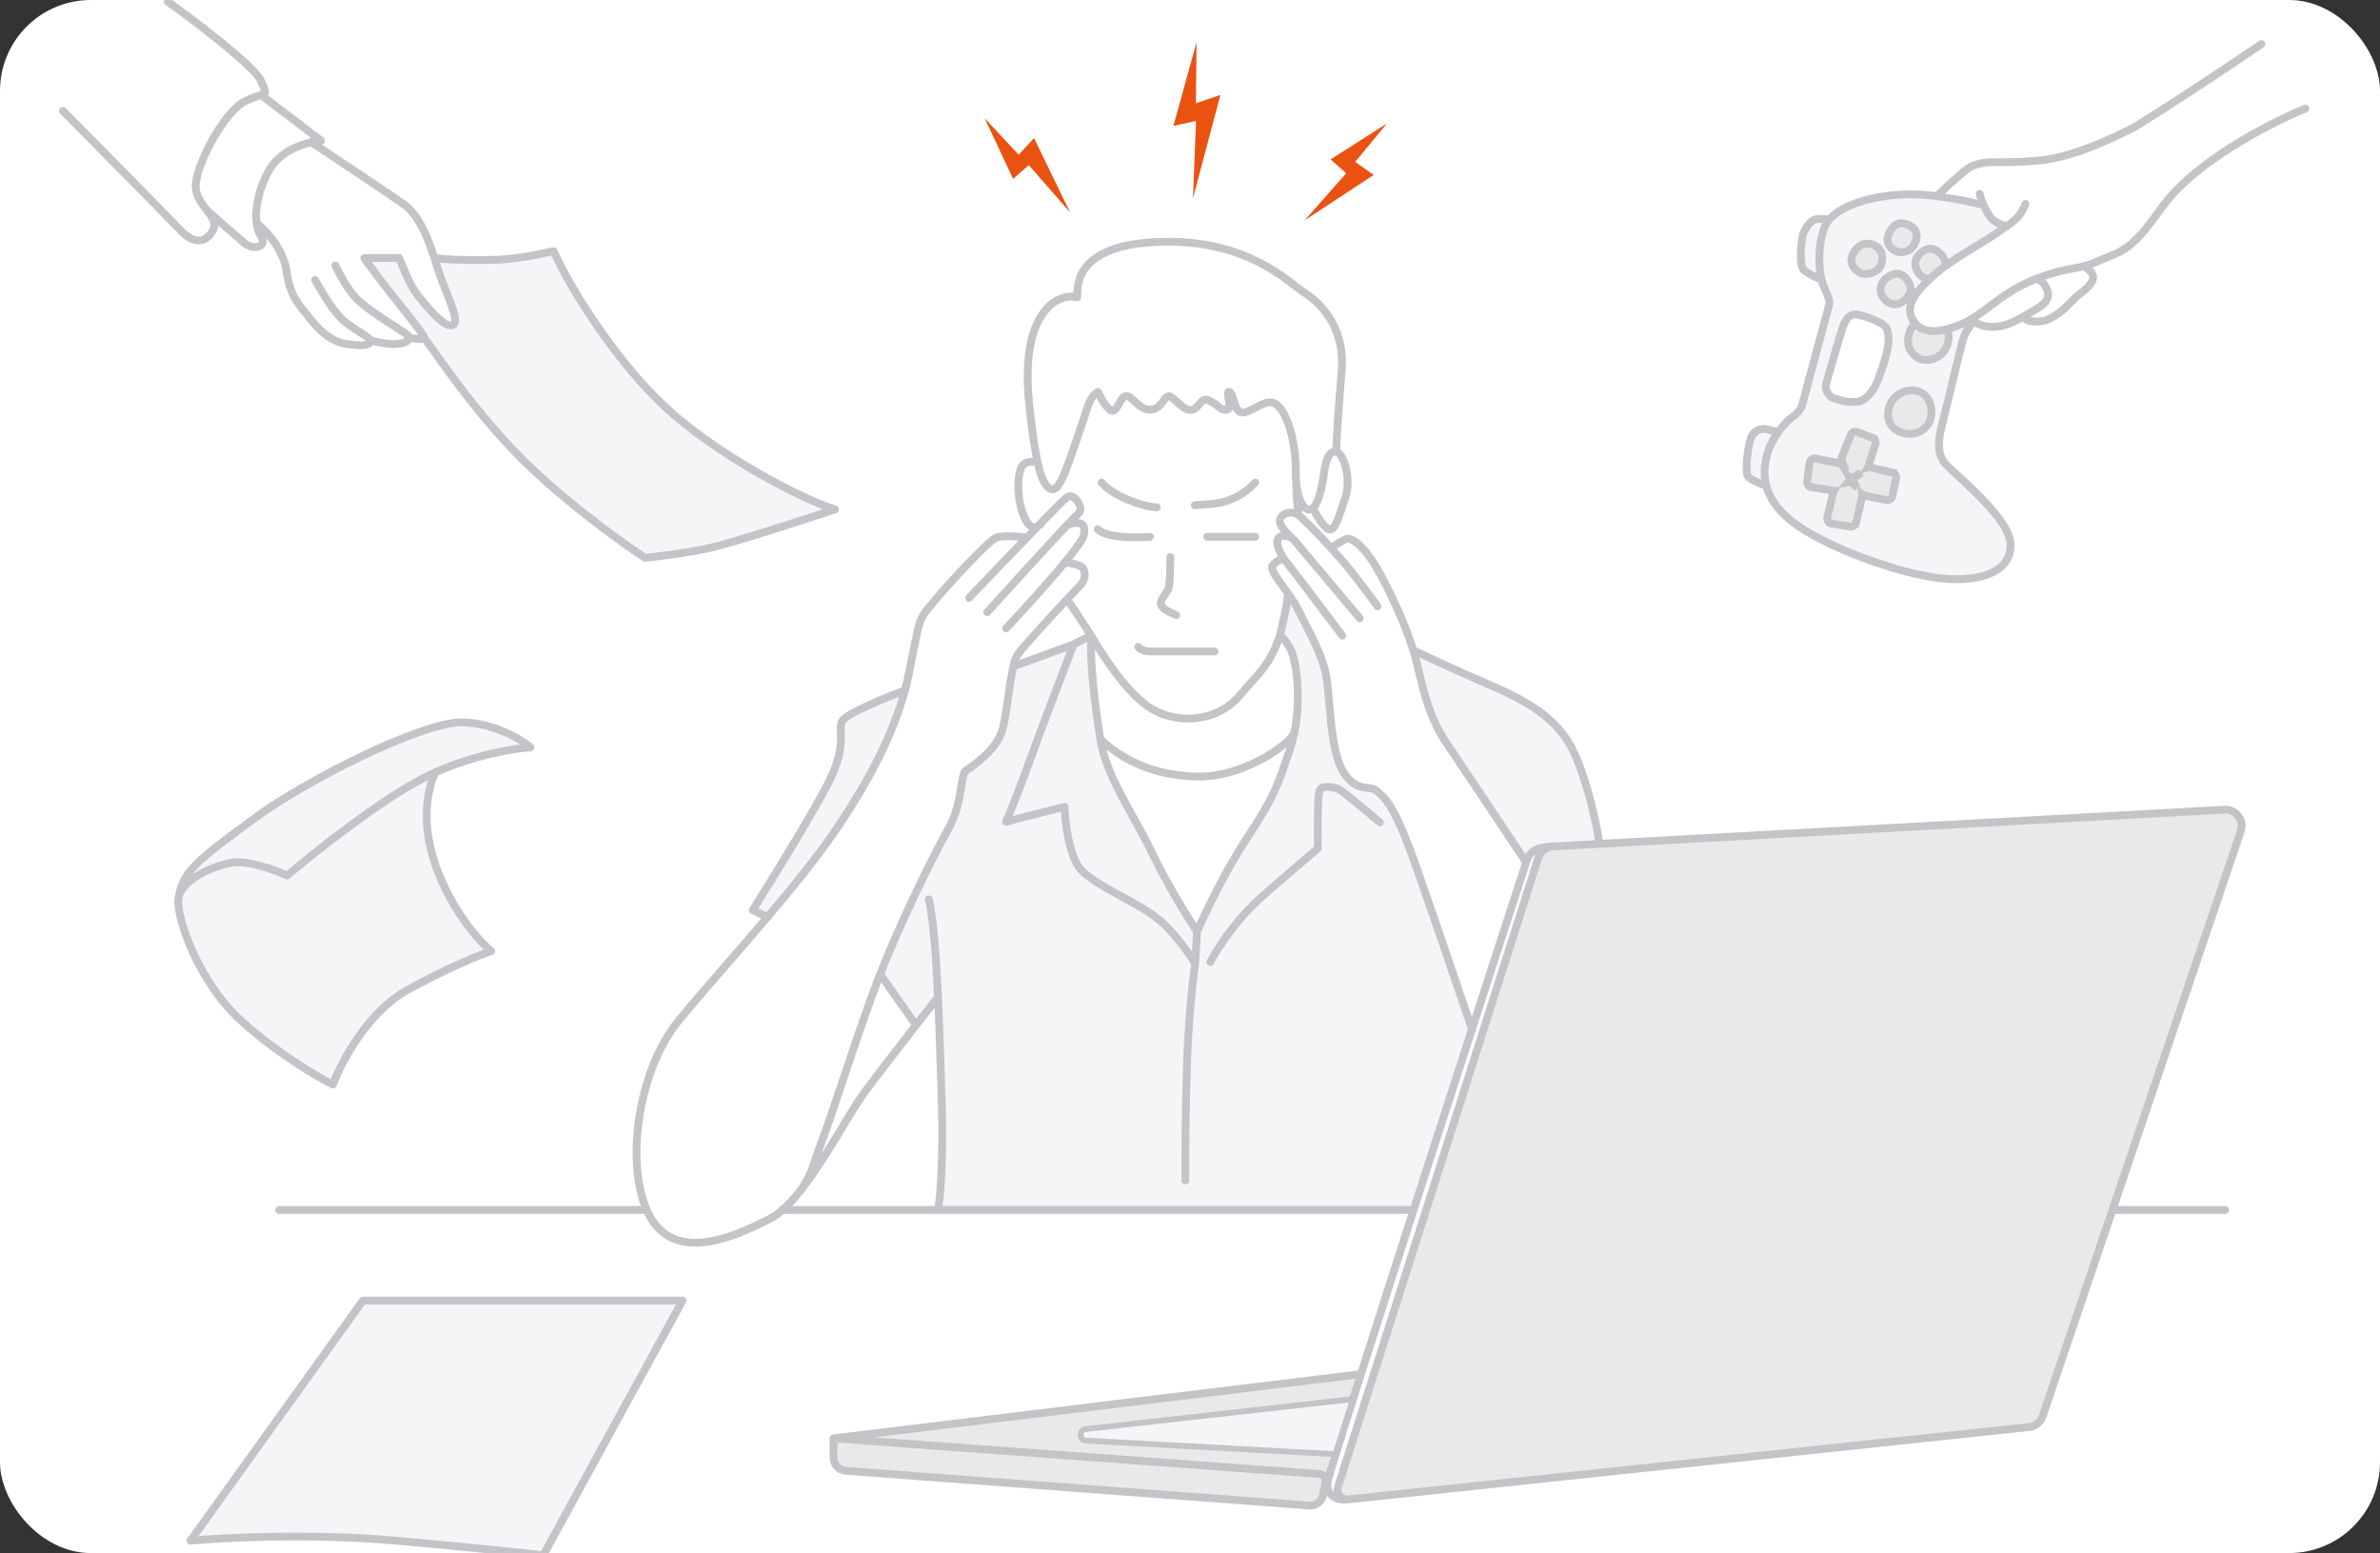 <?xml version="1.0" encoding="UTF-8"?> <svg xmlns="http://www.w3.org/2000/svg" width="351" height="229" viewBox="0 0 351 229" fill="none"><rect x="0" y="0" width="351" height="229" fill="#333333" stroke="none"/><g clip-path="url(#clip0_2830_314)"><rect width="351" height="229" rx="13.397" fill="white"></rect><path d="M153.77 70.783C153.343 69.5 153.343 68.218 152.488 65.225C152.254 64.37 151.633 59.241 151.633 56.247C151.633 53.255 152.06 51.118 152.487 48.981L152.488 48.98C152.915 46.842 155.48 44.705 156.335 43.85C157.019 43.165 158.33 43.564 158.9 43.85C158.9 43.137 159.071 41.37 159.755 40.002C160.61 38.292 162.748 37.438 165.741 36.155C168.733 34.873 180.276 37.01 183.268 37.865C186.261 38.72 192.246 43.423 194.383 44.705C196.521 45.988 197.803 51.118 197.803 52.401C197.803 53.683 197.376 63.943 196.948 65.225C196.521 66.507 196.948 66.508 196.093 66.935C195.238 67.362 195.238 69.928 195.238 70.783C195.238 71.637 193.528 75.058 192.673 75.486C191.818 75.913 191.818 72.493 190.963 69.501C190.108 66.508 190.963 66.081 190.536 64.371C190.108 62.661 189.253 60.523 188.826 60.096C188.398 59.668 184.978 60.523 182.616 60.096C181.536 59.241 181.986 57.958 181.131 57.958C180.276 57.958 181.131 59.668 179.848 60.096C178.566 59.668 178.138 58.813 177.283 59.241C176.428 59.668 176.001 60.523 175.146 60.096C174.291 59.668 173.436 58.813 172.581 58.385C171.726 57.957 171.726 58.813 171.298 59.668C170.871 60.523 170.016 60.523 169.161 60.096C168.306 59.668 166.596 58.385 166.168 58.385C165.741 58.385 164.458 60.523 164.03 60.523C163.603 60.523 162.748 59.24 162.748 58.385C162.748 57.53 161.465 57.958 161.038 58.385C160.61 58.812 158.473 65.653 158.045 66.935C157.618 68.218 156.763 71.638 155.48 72.065C154.198 72.493 154.198 72.065 153.77 70.783Z" fill="white"></path><path d="M122.992 215.707V212.715L125.13 211.86L159.758 207.585L200.798 202.455L196.523 216.99C195.953 217.132 194.899 217.417 195.241 217.417C195.668 217.417 195.241 218.7 195.241 219.555C195.241 220.41 195.241 220.837 194.813 221.265C194.386 221.692 192.676 221.692 190.538 221.692C188.401 221.692 168.308 219.982 162.75 219.555C157.193 219.127 136.672 217.845 132.825 217.417C129.747 217.075 125.842 216.99 124.275 216.99L122.992 215.707Z" fill="#E9E9EA"></path><path d="M115.293 126.788C114.267 127.814 112.3 131.776 111.445 133.628V134.483C111.445 134.911 113.155 135.338 113.155 134.911C113.155 134.483 116.148 131.918 117.43 130.208C118.713 128.498 122.56 122.941 123.415 122.086C124.27 121.231 128.118 113.963 128.973 112.681C129.828 111.398 132.393 104.558 132.821 103.703C133.163 103.019 133.248 102.278 133.248 101.993C132.536 102.278 130.854 102.933 129.828 103.275C128.546 103.703 125.553 105.413 124.698 105.84C123.843 106.268 123.415 108.406 123.843 110.116C124.27 111.826 122.56 114.818 121.278 116.528C119.995 118.238 116.575 125.506 115.293 126.788Z" fill="#F5F5F7"></path><path d="M132.821 148.164C132.479 147.822 130.683 145.171 129.828 143.889C130.541 142.178 132.051 138.416 132.393 137.048C132.821 135.338 138.806 125.078 139.661 123.368C140.516 121.658 141.798 116.101 141.798 115.246C141.798 114.391 143.081 113.536 143.936 112.681C144.791 111.826 146.501 110.116 147.356 108.406C148.211 106.696 148.638 102.848 149.066 100.71C149.408 99 149.208 98.288 149.066 98.145C151.488 97.29 156.504 95.495 157.188 95.153C157.872 94.811 159.753 94.155 160.608 93.87C160.751 96.008 161.121 100.881 161.463 103.275C161.891 106.268 162.746 111.398 163.601 114.391C164.456 117.383 170.869 126.788 171.724 128.926C172.408 130.636 175.144 135.053 176.426 137.048C176.854 136.336 177.794 134.654 178.136 133.628C178.564 132.346 182.839 126.361 184.121 122.941C185.404 119.521 187.969 116.956 188.396 115.246C188.824 113.536 190.961 110.116 190.961 107.978C190.961 105.84 191.389 99.855 191.389 98.573C191.389 97.547 189.964 95.295 189.251 94.298L188.824 92.16L189.679 87.885L190.534 88.313C191.104 89.31 192.415 91.562 193.099 92.588C193.954 93.87 195.664 99.855 195.664 101.138C195.664 102.42 196.946 108.406 196.946 110.543C196.946 112.681 198.656 114.391 199.511 115.246C200.367 116.101 201.649 116.101 202.504 116.101C203.188 116.101 205.069 118.951 205.924 120.376L210.627 133.201L217.039 151.156L215.757 156.286L208.062 178.516H137.951C138.236 176.521 138.806 172.446 138.806 172.104V157.141C138.806 156.115 138.521 150.159 138.378 147.309L134.958 151.156C134.388 150.301 133.163 148.506 132.821 148.164Z" fill="#F5F5F7"></path><path d="M209.772 100.71C209.43 99.684 208.774 97.148 208.489 96.008C209.059 96.008 210.87 96.838 212.337 97.718C214.474 99 218.322 100.71 220.032 101.565C221.742 102.42 226.872 104.985 229.437 106.696C232.002 108.406 232.002 109.261 233.284 114.391C234.31 118.495 235.707 122.656 236.277 124.223C235.279 124.366 232.942 124.651 231.574 124.651C229.864 124.651 227.727 124.651 226.444 125.506C225.418 126.19 224.877 126.646 224.734 126.788C222.169 123.083 216.868 115.417 216.184 114.391C215.329 113.108 211.909 106.696 211.054 105.84C210.199 104.985 210.199 101.993 209.772 100.71Z" fill="#F5F5F7"></path><path d="M67.417 56.675C65.023 53.94 57.584 43.565 54.164 38.72L54.592 37.865H58.867C59.009 38.435 59.38 39.832 59.722 40.858C60.149 42.14 61.004 42.568 61.859 43.85C62.714 45.133 63.569 45.988 63.997 46.415C64.424 46.843 65.707 47.698 66.562 48.125C67.417 48.553 66.989 47.698 66.989 47.27C66.989 46.843 66.989 45.56 66.134 44.278C65.279 42.995 65.279 40.858 64.424 40.003C63.569 39.148 64.424 38.293 64.852 38.293H72.974C75.026 38.293 79.529 37.438 81.524 37.01C83.377 40.145 87.51 47.099 89.219 49.835C91.357 53.255 97.77 59.668 99.907 61.806C102.045 63.943 113.16 70.356 115.725 72.066C118.29 73.776 122.137 74.203 122.565 74.631C122.992 75.058 121.71 75.486 120.427 76.341C119.145 77.196 113.587 78.478 111.022 79.333C108.457 80.188 99.052 81.898 97.77 81.898C96.487 81.898 96.06 83.181 93.922 81.471C91.785 79.761 84.09 73.348 79.814 70.783C75.539 68.218 70.409 60.096 67.417 56.675Z" fill="#F5F5F7"></path><path d="M122.938 212.086L194.607 217.342C195.175 217.383 195.581 217.908 195.48 218.469L195.124 220.425C194.948 221.39 194.073 222.066 193.095 221.993L124.71 216.866C123.711 216.791 122.938 215.958 122.938 214.955V212.086ZM122.938 212.086L200.446 202.649" stroke="#C4C3C7" stroke-width="1.15" stroke-linecap="round" stroke-linejoin="round"></path><path d="M299.23 210.422L198.848 221.093C197.816 221.203 197.011 220.217 197.326 219.228L226.863 126.47C227.165 125.522 228.021 124.859 229.015 124.805L328.068 119.388C329.761 119.295 331.012 120.942 330.468 122.548L301.245 208.809C300.945 209.694 300.159 210.323 299.23 210.422Z" fill="#E9E9EA"></path><path d="M198.848 221.093L299.23 210.422C300.159 210.323 300.945 209.694 301.245 208.809L330.468 122.548C331.012 120.942 329.761 119.295 328.068 119.388L229.015 124.805M198.848 221.093C197.816 221.203 197.011 220.217 197.326 219.228L226.863 126.47C227.165 125.522 228.021 124.859 229.015 124.805M198.848 221.093C197.326 221.326 195.508 220.607 195.796 218.499C196.083 216.392 224.634 128.392 225.161 126.907C225.688 125.422 226.689 124.932 229.015 124.805" stroke="#C4C3C7" stroke-width="1.15" stroke-linecap="round" stroke-linejoin="round"></path><path d="M28.086 227.175L53.523 191.774H100.66L80.11 229.331C78.034 229.075 70.787 228.286 58.409 227.175C46.031 226.064 33.036 226.712 28.086 227.175Z" fill="#F5F5F7" stroke="#C4C3C7" stroke-width="1.15" stroke-linecap="round" stroke-linejoin="round"></path><path d="M138.383 178.089C138.782 175.694 139.118 169.785 138.888 162.696C138.75 158.45 138.602 152.577 138.342 147.031M136.972 132.612C137.646 135.357 138.059 141.001 138.342 147.031M138.342 147.031C137.51 148.083 136.361 149.543 135.1 151.156M151.487 79.247C150.417 79.119 148.018 78.94 146.984 79.247C145.69 79.63 136.78 89.45 136.109 90.792C135.439 92.133 135.439 92.277 134.05 99.271C133.884 100.105 133.685 100.952 133.454 101.81M142.912 88.157C145.758 85.168 150.502 80.215 153.791 76.852M145.594 90.265C148.792 86.741 154.5 80.483 157.379 77.421M148.373 92.66C150.656 90.236 154.413 86.127 157.001 82.983M157.379 77.421C158.309 76.431 158.944 75.776 159.103 75.654C159.918 75.031 158.433 72.54 157.379 73.307C157.072 73.529 155.669 74.931 153.791 76.852M157.379 77.421C158.816 76.889 160.349 76.852 159.822 78.96C159.665 79.588 158.54 81.115 157.001 82.983M157.001 82.983C157.814 82.999 159.515 83.223 159.822 83.989C160.205 84.948 159.87 85.762 159.103 86.528C158.9 86.731 158.248 87.421 157.379 88.352M118.255 175.294C121.793 170.756 125.194 164.256 127.295 161.354C128.959 159.057 132.305 154.731 135.1 151.156M118.255 175.294C116.711 177.275 115.142 178.882 113.643 179.654C108.708 182.192 99.99 186.264 96.014 179.654C92.038 173.043 93.715 158.241 100.134 150.432C103.74 146.045 108.587 140.644 113.213 135.199M118.255 175.294C119.994 172.564 119.918 171.606 121.307 168.013C122.696 164.42 126.672 151.774 129.547 144.3C129.628 144.089 129.711 143.874 129.796 143.658M113.213 135.199C116.82 130.953 120.291 126.68 122.936 122.839C128.251 115.119 131.747 108.142 133.454 101.81M113.213 135.199L111.008 134.193C113.994 129.466 120.464 118.978 122.457 114.84C124.948 109.666 123.559 107.702 124.181 106.361C124.68 105.288 130.571 102.88 133.454 101.81M149.452 98.265C149.64 97.469 149.85 96.841 150.097 96.492C150.872 95.4 154.963 90.941 157.379 88.352M149.452 98.265C148.84 100.862 148.469 105.248 147.846 107.558C147.032 110.576 143.391 113.019 142.481 113.594C141.57 114.169 142.097 118.337 139.75 122.456C137.469 126.459 132.701 136.251 129.796 143.658M149.452 98.265L158.337 95.007M158.337 95.007C156.74 99.159 153.202 108.43 151.822 112.301C150.442 116.171 148.948 119.822 148.373 121.163L157.001 118.959C157.063 121.067 157.59 125.819 159.199 127.965C161.211 130.648 168.54 133.187 171.654 136.253C174.145 138.705 175.758 141.203 176.253 142.145M158.337 95.007L160.924 93.714M176.253 142.145L176.54 137.354M176.253 142.145C175.95 144.221 175.285 150.078 175.055 156.899C174.825 163.721 174.8 171.175 174.816 174.049M176.54 137.354C175.263 135.438 172.152 130.447 169.93 125.81C167.151 120.013 163.127 114.504 162.265 108.947M176.54 137.354C177.658 134.8 180.679 128.492 183.822 123.702C187.75 117.714 188.229 116.42 190.145 110.768C190.453 109.858 190.695 108.943 190.88 108.037M162.265 108.947C161.403 103.391 160.732 97.738 160.924 93.714M162.265 108.947C165.331 111.965 170.313 114.504 176.924 114.504C183.534 114.504 190.274 109.714 190.88 108.037M160.924 93.714C159.868 92.103 157.681 88.776 157.379 88.352M160.924 93.714C162.473 96.492 166.433 102.547 169.882 104.54C174.193 107.031 179.75 106.169 182.768 102.624C185.786 99.079 187.319 98.025 188.756 93.714M188.756 93.714C189.219 94.017 190.27 95.084 190.768 96.924C191.29 98.853 191.847 103.312 190.88 108.037M188.756 93.714C189.139 92.174 189.915 88.776 189.953 87.5M178.504 141.857C179.399 140.069 182.222 135.592 186.361 131.989C190.5 128.387 193.419 125.889 194.361 125.091C194.313 122.6 194.294 117.417 194.6 116.612C194.983 115.606 196.804 116.133 197.426 116.372C197.925 116.564 201.69 119.71 203.51 121.259M217.115 151.869C215.566 147.271 211.759 136.051 208.923 127.965C205.379 117.858 203.989 117.522 203.031 116.612C202.073 115.702 200.157 116.995 198.145 113.881C196.133 110.768 196.181 102.911 195.606 99.702C195.031 96.492 192.828 92.708 191.486 89.977C191.081 89.151 190.522 88.304 189.953 87.5M189.474 82.6C189.091 82.265 188.181 82.648 187.654 83.463C187.287 84.031 188.644 85.647 189.953 87.5M189.474 82.6C189.781 82.868 195.255 90.121 197.953 93.714M189.474 82.6C189.091 82.057 188.334 80.742 188.373 79.822C188.421 78.672 190.241 78.912 190.768 79.534M190.768 79.534C191.189 80.033 197.458 87.502 200.54 91.175M190.768 79.534C190.017 78.912 188.564 77.465 188.756 76.66C188.995 75.654 190.528 75.223 191.486 75.942M191.486 75.942C192.141 76.433 194.339 78.668 196.277 80.784M191.486 75.942C191.359 74.999 191.103 72.253 191.103 68.804M203.175 89.403C202.297 88.205 200.157 85.34 198.624 83.463C198.017 82.719 197.175 81.764 196.277 80.784M196.277 80.784C196.66 80.527 197.628 79.918 198.432 79.534C199.438 79.055 201.115 80.78 202.456 82.792C203.644 84.573 206.821 90.672 208.432 95.87M225.019 127.055C222.001 122.52 215.477 112.732 213.522 109.858C211.079 106.265 210.265 103.343 208.971 97.834C208.823 97.202 208.641 96.543 208.432 95.87M208.432 95.87C209.937 96.604 214.126 98.581 218.84 100.612C224.732 103.151 229.714 105.642 232.157 111.007C234.111 115.299 235.471 121.477 235.855 124.223M191.103 68.804C191.023 70.417 191.199 73.901 192.54 74.936C192.953 75.254 193.313 75.21 193.625 74.936M191.103 68.804C190.934 63.918 189.474 60.421 188.133 59.558C186.792 58.696 185.115 60.421 183.534 60.804C181.954 61.187 182.049 58.169 181.331 57.786C180.612 57.403 181.906 60.421 180.9 60.421C179.894 60.421 180.037 60.037 178.552 59.175C177.067 58.313 177.067 60.037 175.822 60.421C174.576 60.804 173.091 58.409 172.373 58.409C171.654 58.409 171.271 60.421 169.594 60.421C167.918 60.421 166.912 58.217 166.001 58.409C165.091 58.6 164.708 61.235 163.702 60.421C162.897 59.769 162.185 58.393 161.93 57.786C161.626 57.898 160.895 58.504 160.397 60.037C159.774 61.953 157.858 67.702 157.001 69.762C156.145 71.822 155.367 73.019 154.217 71.439C153.738 70.779 153.35 69.621 153.019 68.133M197.043 66.6C195.941 66.457 195.51 67.99 195.271 69.762C195.09 71.098 194.583 74.096 193.625 74.936M197.043 66.6C198.145 66.744 199.343 70.672 198.432 73.307C197.522 75.942 196.947 78.337 195.989 78.049C195.223 77.819 194.094 75.878 193.625 74.936M197.043 66.6C197.123 64.796 197.398 59.942 197.858 54.96C198.432 48.732 195.271 45.091 192.54 43.271C189.81 41.451 183.918 35.319 171.271 35.654C158.624 35.99 158.864 42.025 158.864 43.846C157.922 43.542 155.568 43.625 153.69 46.385C151.343 49.834 151.295 55.438 151.87 60.421C152.205 63.326 152.557 66.052 153.019 68.133M153.019 68.133C150.912 67.846 150.337 68.564 150.193 71.247C150.049 73.93 151.008 76.947 152.014 77.57C152.818 78.068 153.534 77.299 153.791 76.852M129.796 143.658L135.1 151.156" stroke="#C4C3C7" stroke-width="1.15" stroke-linecap="round" stroke-linejoin="round"></path><path d="M179.125 96.059C176.41 96.059 170.722 96.059 169.688 96.059C168.653 96.059 168.043 95.612 167.867 95.388M172.61 82.119C172.562 84.131 172.562 85.807 172.37 86.622C172.179 87.436 170.789 88.586 171.316 89.352C171.738 89.965 172.929 90.502 173.472 90.694" stroke="#C4C3C7" stroke-width="1.15" stroke-linecap="round" stroke-linejoin="round"></path><path d="M178.028 79.15H185.118M161.898 78.05C163.479 79.583 169.019 79.198 169.594 79.15M162.459 71.15C164.088 73.21 168.974 74.838 170.603 74.791M176.208 74.503C177.597 74.216 181.573 74.934 185.118 71.15" stroke="#C4C3C7" stroke-width="1.15" stroke-linecap="round" stroke-linejoin="round"></path><path d="M9.273 16.339C14.287 21.401 24.756 31.994 26.519 33.872C28.722 36.219 30.495 35.74 31.453 33.872C31.948 32.907 31.305 32.044 30.535 31.046M24.746 0.244C28.946 3.262 37.575 9.824 38.495 11.932C39.23 13.617 39.338 13.735 38.495 14.014M38.495 14.014C38.019 14.171 37.24 14.38 36.1 14.95C32.938 16.531 28.627 24.866 28.866 27.693C28.982 29.059 29.814 30.112 30.535 31.046M38.495 14.014L47.357 20.747C46.965 20.773 46.471 20.843 45.92 20.967M30.535 31.046C31.975 32.307 35.103 35.041 36.1 35.884C37.345 36.938 39.549 36.411 38.495 34.83C38.183 34.362 37.955 33.71 37.846 32.914M37.846 32.914C37.586 31.02 37.997 28.313 39.549 25.345C40.942 22.68 43.842 21.435 45.92 20.967M37.846 32.914C39.116 33.888 41.772 36.641 42.231 39.86C42.806 43.884 44.14 44.917 45.611 46.842C46.754 48.336 48.63 50.399 51.169 50.734C53.708 51.07 54.639 50.926 54.639 50.208M54.639 50.208C55.309 50.383 56.947 50.734 58.136 50.734C59.312 50.734 60.428 50.344 60.317 49.776M54.639 50.208C54.639 49.867 53.036 49.029 51.169 47.697C49.093 46.215 46.719 41.663 46.466 41.284M49.459 39.147C49.826 39.817 51.237 43.018 53.306 44.704C55.893 46.812 58.902 48.483 59.956 49.297C60.175 49.467 60.288 49.627 60.317 49.776M60.317 49.776C61.011 49.936 62.428 50.16 62.543 49.776M62.543 49.776C62.686 49.297 56.177 41.728 53.734 38.04H58.864C60.017 40.81 60.611 42.316 61.857 43.849C63.102 45.382 65.656 48.531 66.806 47.908C67.956 47.285 65.704 43.261 64.555 39.573C64.396 39.065 64.234 38.552 64.067 38.04M62.543 49.776C64.714 52.714 69.393 59.769 75.716 66.399C82.04 73.029 91.285 79.732 95.117 82.255C96.97 82.064 101.46 81.508 104.602 80.818C107.745 80.128 118.271 76.73 123.141 75.118C117.712 73.393 105.476 66.839 98.195 60.094C90.913 53.35 84.087 42.567 81.656 37.034C81.289 37.034 77.35 38.15 73.399 38.292C70.691 38.389 66.337 38.375 64.067 38.04M45.92 20.967C49.641 23.433 57.58 28.718 59.573 30.136C61.721 31.664 63.014 34.831 64.067 38.04" stroke="#C4C3C7" stroke-width="1.15" stroke-linecap="round" stroke-linejoin="round"></path><path d="M26.332 132.399C26.321 132.461 26.312 132.523 26.306 132.586C26.015 135.256 29.213 144.863 35.797 150.73C41.065 155.424 46.862 158.811 49.102 159.918C50.31 156.644 54.184 149.282 60.021 146.019C65.858 142.756 70.736 140.809 72.445 140.244C70.692 138.822 66.596 134.299 64.233 127.579C61.87 120.859 63.259 115.637 64.249 113.866C69.991 111.305 75.835 110.347 78.23 110.189C76.786 108.977 72.732 106.544 68.069 106.514C62.24 106.476 45.13 115.012 37.314 120.811C29.613 126.525 26.955 128.306 26.332 132.399Z" fill="#F5F5F7"></path><path d="M26.306 132.586C26.596 129.915 30.789 127.913 33.916 127.251C36.417 126.723 40.567 128.262 42.329 129.099C46.413 125.65 56.153 117.949 62.434 114.733C63.035 114.425 63.642 114.136 64.249 113.866M26.306 132.586C26.015 135.256 29.213 144.863 35.797 150.73C41.065 155.424 46.862 158.811 49.102 159.918C50.31 156.644 54.184 149.282 60.021 146.019C65.858 142.756 70.736 140.809 72.445 140.244C70.692 138.822 66.596 134.299 64.233 127.579C61.87 120.859 63.259 115.637 64.249 113.866M26.306 132.586C26.876 128.358 29.498 126.611 37.314 120.811C45.13 115.012 62.24 106.476 68.069 106.514C72.732 106.543 76.786 108.977 78.23 110.189C75.835 110.347 69.991 111.305 64.249 113.866" stroke="#C4C3C7" stroke-width="1.15" stroke-linecap="round" stroke-linejoin="round"></path><path d="M41.164 178.407H95.296M115.319 178.407H208.109M311.678 178.407H328.157" stroke="#C4C3C7" stroke-width="1.15" stroke-linecap="round" stroke-linejoin="round"></path><path d="M160.13 210.715L199.513 206.302L196.948 214.424L160.178 212.419C159.131 212.362 159.087 210.832 160.13 210.715Z" fill="#F5F5F7" stroke="#C4C3C7" stroke-width="0.855"></path><path d="M149.406 26.374L145.219 17.436L150.234 22.817L152.5 20.364L157.812 31.311L151.727 24.346L149.406 26.374Z" fill="#EA5212"></path><path d="M196.232 23.504L204.555 18.199L199.867 23.866L202.591 25.797L192.421 32.477L198.543 25.544L196.232 23.504Z" fill="#EA5212"></path><path d="M173.052 18.564L176.469 6.229L176.368 15.228L179.983 13.998L175.942 29.222L176.392 17.829L173.052 18.564Z" fill="#EA5212"></path><path d="M265.793 59.679C265.906 59.187 266.788 56.005 267.858 51.977C268.928 47.949 269.415 46.288 269.524 45.857C269.633 45.427 269.865 44.82 269.771 44.315C269.676 43.81 269.275 42.999 268.821 41.889C268.757 41.733 268.691 41.513 268.629 41.242C268.025 40.979 266.671 40.343 266.085 39.901C265.352 39.35 265.579 36.187 265.82 34.952C266.06 33.718 267.022 32.61 267.584 32.398C268.034 32.229 269.251 32.294 269.803 32.348C272.042 29.765 278.286 28.203 284.375 28.777C291.193 29.419 298.068 31.747 302.232 33.603C306.396 35.46 308.106 38.186 305.497 41.422C302.888 44.658 295.201 45.596 292.841 46.487C290.481 47.377 289.787 49.101 289.425 50.34C289.063 51.58 287.284 59.233 286.506 62.217C285.727 65.201 285.76 66.873 286.747 68.193C287.733 69.514 296.035 75.949 296.475 79.926C296.915 83.903 292.782 85.895 286.494 85.301C280.206 84.707 268.96 80.564 264.328 76.935C262.035 75.138 260.924 73.297 260.48 71.58C259.635 71.364 258.09 70.687 257.811 70.276C257.295 69.517 257.771 65.638 258.274 64.469C258.777 63.301 259.831 63.222 260.249 63.26C260.584 63.29 261.712 63.586 262.235 63.73C263.076 62.548 263.976 61.707 264.423 61.421C265.206 60.918 265.68 60.172 265.793 59.679Z" fill="#F5F5F7"></path><path d="M260.48 71.58C260.026 69.828 260.266 68.206 260.651 66.894C261 65.707 261.601 64.622 262.235 63.73M260.48 71.58C260.924 73.297 262.035 75.138 264.328 76.935C268.96 80.564 280.206 84.707 286.494 85.301C292.782 85.895 296.915 83.903 296.475 79.926C296.035 75.949 287.733 69.514 286.747 68.193C285.76 66.873 285.727 65.201 286.506 62.217C287.284 59.233 289.063 51.58 289.425 50.34C289.787 49.101 290.481 47.377 292.841 46.487C295.201 45.596 302.888 44.658 305.497 41.422C308.106 38.186 306.396 35.46 302.232 33.603C298.068 31.747 291.193 29.419 284.375 28.777C278.286 28.203 272.042 29.765 269.803 32.348M260.48 71.58C259.635 71.364 258.09 70.687 257.811 70.276C257.295 69.517 257.771 65.638 258.274 64.469C258.777 63.301 259.831 63.222 260.249 63.26C260.584 63.29 261.712 63.586 262.235 63.73M262.235 63.73C263.076 62.548 263.976 61.707 264.423 61.421C265.206 60.918 265.68 60.172 265.793 59.679C265.906 59.187 266.788 56.005 267.858 51.977C268.928 47.949 269.415 46.288 269.524 45.857C269.633 45.427 269.865 44.82 269.771 44.315C269.676 43.81 269.275 42.999 268.821 41.889C268.757 41.733 268.691 41.513 268.629 41.242M268.629 41.242C268.249 39.587 268.003 36.023 269.178 33.318C269.324 32.981 269.534 32.658 269.803 32.348M268.629 41.242C268.025 40.979 266.671 40.343 266.085 39.901C265.352 39.35 265.579 36.187 265.82 34.952C266.061 33.718 267.022 32.61 267.584 32.398C268.034 32.229 269.251 32.294 269.803 32.348" stroke="#C4C3C7" stroke-width="1.15" stroke-linecap="round"></path><path d="M270.46 72.364C270.421 72.428 270.393 72.499 270.375 72.574L269.493 76.281C269.391 76.712 269.676 77.138 270.113 77.208L272.859 77.648C273.251 77.711 273.626 77.461 273.719 77.074L273.16 76.941L273.719 77.074L274.644 73.213C274.666 73.119 274.67 73.023 274.657 72.93C274.746 72.996 274.849 73.043 274.959 73.066L278.178 73.73C278.587 73.814 278.988 73.553 279.075 73.144L279.628 70.573C279.715 70.167 279.461 69.766 279.058 69.672L278.927 70.232L279.058 69.672L275.855 68.922C275.729 68.893 275.599 68.897 275.478 68.93C275.513 68.875 275.541 68.814 275.561 68.751L275.013 68.577L275.561 68.751L276.593 65.488C276.715 65.103 276.515 64.691 276.138 64.547L275.934 65.085L276.138 64.547L273.921 63.705C273.533 63.558 273.099 63.749 272.944 64.134L271.63 67.415C271.557 67.598 271.557 67.802 271.631 67.984L272.164 67.768L271.631 67.984L272.227 69.453L271.776 68.671C271.667 68.481 271.481 68.348 271.266 68.305L267.771 67.609C267.339 67.523 266.925 67.821 266.868 68.257L266.514 70.976C266.461 71.383 266.74 71.758 267.145 71.825L270.355 72.354C270.39 72.359 270.425 72.363 270.46 72.364ZM272.576 71.098C272.773 70.875 272.825 70.551 272.696 70.274C272.94 70.441 273.274 70.459 273.544 70.282L274.451 69.686L273.643 70.344C273.332 70.598 273.271 71.049 273.504 71.376L273.926 71.967L273.287 71.31C273.099 71.117 272.829 71.042 272.576 71.098Z" fill="#E9E9EA" stroke="#C4C3C7" stroke-width="1.15" stroke-linecap="round"></path><path d="M284.549 62.224C283.932 63.596 281.806 64.699 279.676 63.422C278.357 62.66 278.106 60.708 278.888 59.352C279.671 57.997 281.503 57.073 283.192 57.826C284.88 58.579 285.167 60.853 284.549 62.224Z" fill="#E9E9EA"></path><path d="M283.108 52.895C281.894 52.336 280.862 50.885 281.688 48.824C282.523 46.801 284.01 46.804 285.533 47.35C287.055 47.896 287.827 49.166 287.146 50.977C286.465 52.787 284.322 53.453 283.108 52.895Z" fill="#E9E9EA"></path><path d="M284.549 62.224C283.932 63.596 281.806 64.699 279.676 63.422C278.357 62.66 278.106 60.708 278.888 59.352C279.671 57.997 281.503 57.073 283.192 57.826C284.88 58.579 285.167 60.853 284.549 62.224Z" stroke="#C4C3C7" stroke-width="1.15" stroke-linecap="round"></path><path d="M283.108 52.895C281.894 52.336 280.862 50.885 281.688 48.824C282.523 46.801 284.01 46.804 285.533 47.35C287.055 47.896 287.827 49.166 287.146 50.977C286.465 52.787 284.322 53.453 283.108 52.895Z" stroke="#C4C3C7" stroke-width="1.15" stroke-linecap="round"></path><path d="M279.79 44.854C279.087 45.021 277.897 44.522 277.438 43.345C276.818 41.41 279.066 40.229 279.949 40.353C280.833 40.477 281.58 41.456 281.786 42.455C281.993 43.454 280.776 44.62 279.79 44.854Z" fill="#E9E9EA" stroke="#C4C3C7" stroke-width="1.15" stroke-linecap="round"></path><path d="M284.502 41.167C283.128 40.975 282.515 39.908 282.469 38.941C282.397 37.847 283.56 36.813 284.519 36.677C285.478 36.541 286.783 37.723 286.877 38.628C286.969 39.518 285.876 41.358 284.502 41.167Z" fill="#E9E9EA" stroke="#C4C3C7" stroke-width="1.15" stroke-linecap="round"></path><path d="M279.443 36.954C278.438 36.413 278.044 35.395 278.718 34.139C279.425 32.915 280.343 32.577 281.684 33.274C283.025 33.97 282.775 35.251 282.243 36.174C281.749 37.029 280.447 37.495 279.443 36.954Z" fill="#E9E9EA" stroke="#C4C3C7" stroke-width="1.15" stroke-linecap="round"></path><path d="M276.61 36.262C275.588 35.672 274.329 35.771 273.456 37.134C272.583 38.497 273.227 39.556 274.166 40.141C275.105 40.726 276.722 40.267 277.262 39.332C277.913 38.205 277.632 36.852 276.61 36.262Z" fill="#E9E9EA" stroke="#C4C3C7" stroke-width="1.15" stroke-linecap="round"></path><path d="M314.707 18.779C311.911 20.234 305.861 23.139 300.991 23.639C296.121 24.138 294.365 23.725 292.445 24.029C290.525 24.333 289.837 25.119 288.703 26.111C287.796 26.905 287.881 26.589 285.97 28.444C288.424 28.82 289.779 28.924 291.733 29.462C291.733 29.462 293.435 32.603 293.692 32.2C294.303 32.893 295.478 33.237 295.989 33.322C295.317 33.796 294.531 34.309 293.694 34.88C291.804 36.169 287.643 38.315 284.851 40.898C282.06 43.482 280.849 45.432 282.29 47.488C283.731 49.544 286.792 48.882 289.363 47.759C289.822 47.559 290.276 47.318 290.727 47.048C291.673 48.023 293.322 48.414 295.028 48.089C296.122 47.881 297.154 47.402 298.325 46.74C298.892 47.301 299.61 47.503 300.767 47.391C301.924 47.279 302.535 46.921 303.647 46.142C304.759 45.363 305.6 44.213 306.708 43.364C307.816 42.514 308.746 41.642 308.69 40.799C308.645 40.125 307.756 39.489 307.317 39.256C308.519 38.95 309.151 38.573 311.856 37.485C315.532 36.007 317.852 31.62 319.751 29.413C320.921 27.079 323.095 22.062 322.433 20.663C321.772 19.264 317.007 18.824 314.707 18.779Z" fill="white"></path><path d="M285.708 28.88C287.619 27.025 287.798 26.905 288.705 26.111C289.838 25.119 290.527 24.333 292.447 24.029C294.367 23.725 296.123 24.138 300.993 23.639C305.862 23.139 311.913 20.234 314.709 18.778C319.743 15.756 329.335 9.333 333.502 6.5M298.703 30.069C298.636 30.297 298.373 30.937 297.857 31.677C297.499 32.191 296.835 32.726 295.991 33.322M295.991 33.322C295.319 33.796 294.533 34.309 293.696 34.88C291.806 36.169 287.645 38.315 284.853 40.898C282.062 43.482 280.85 45.432 282.292 47.488C283.733 49.544 286.794 48.882 289.365 47.759C289.824 47.559 290.278 47.318 290.728 47.048M295.991 33.322C295.48 33.237 294.305 32.893 293.694 32.2C293.084 31.506 292.168 29.712 291.974 28.564M300.248 41.133C302.112 40.392 304.01 39.877 305.683 39.587C306.384 39.467 306.888 39.366 307.319 39.256M300.248 41.133C299.16 41.566 298.083 42.076 297.069 42.663C294.809 43.971 292.799 45.811 290.728 47.048M300.248 41.133C300.546 41.188 301.237 41.469 301.621 42.15C302.1 42.999 302.636 44.163 300.465 45.471C299.685 45.941 298.984 46.37 298.327 46.74M290.728 47.048C291.675 48.023 293.323 48.414 295.03 48.089C296.124 47.881 297.156 47.402 298.327 46.74M307.319 39.256C308.521 38.95 309.153 38.573 311.858 37.485C315.534 36.007 317.854 31.62 319.753 29.413C324.5 23.639 334 18.5 340 16M307.319 39.256C307.758 39.489 308.647 40.125 308.692 40.799C308.747 41.642 307.818 42.514 306.71 43.364C305.602 44.213 304.761 45.362 303.649 46.142C302.537 46.921 301.925 47.279 300.769 47.391C299.612 47.503 298.893 47.301 298.327 46.74" stroke="#C4C3C7" stroke-width="1.15" stroke-linecap="round"></path><path d="M273.923 59.236C272.699 59.312 272.304 59.362 270.266 58.636C269.82 58.481 269.138 57.525 269.266 56.858C269.393 56.191 271.344 49.485 271.808 48.143C272.401 46.426 273.329 46.307 273.767 46.367C274.205 46.426 275.347 46.678 276.817 47.366C278.287 48.053 278.462 48.476 278.518 49.957C278.575 51.438 277.751 53.87 277.082 55.716C276.413 57.562 275.148 59.159 273.923 59.236Z" fill="white" stroke="#C4C3C7" stroke-width="1.15" stroke-linecap="round"></path></g><defs><clipPath id="clip0_2830_314"><rect width="351" height="229" rx="13.397" fill="white"></rect></clipPath></defs></svg> 
